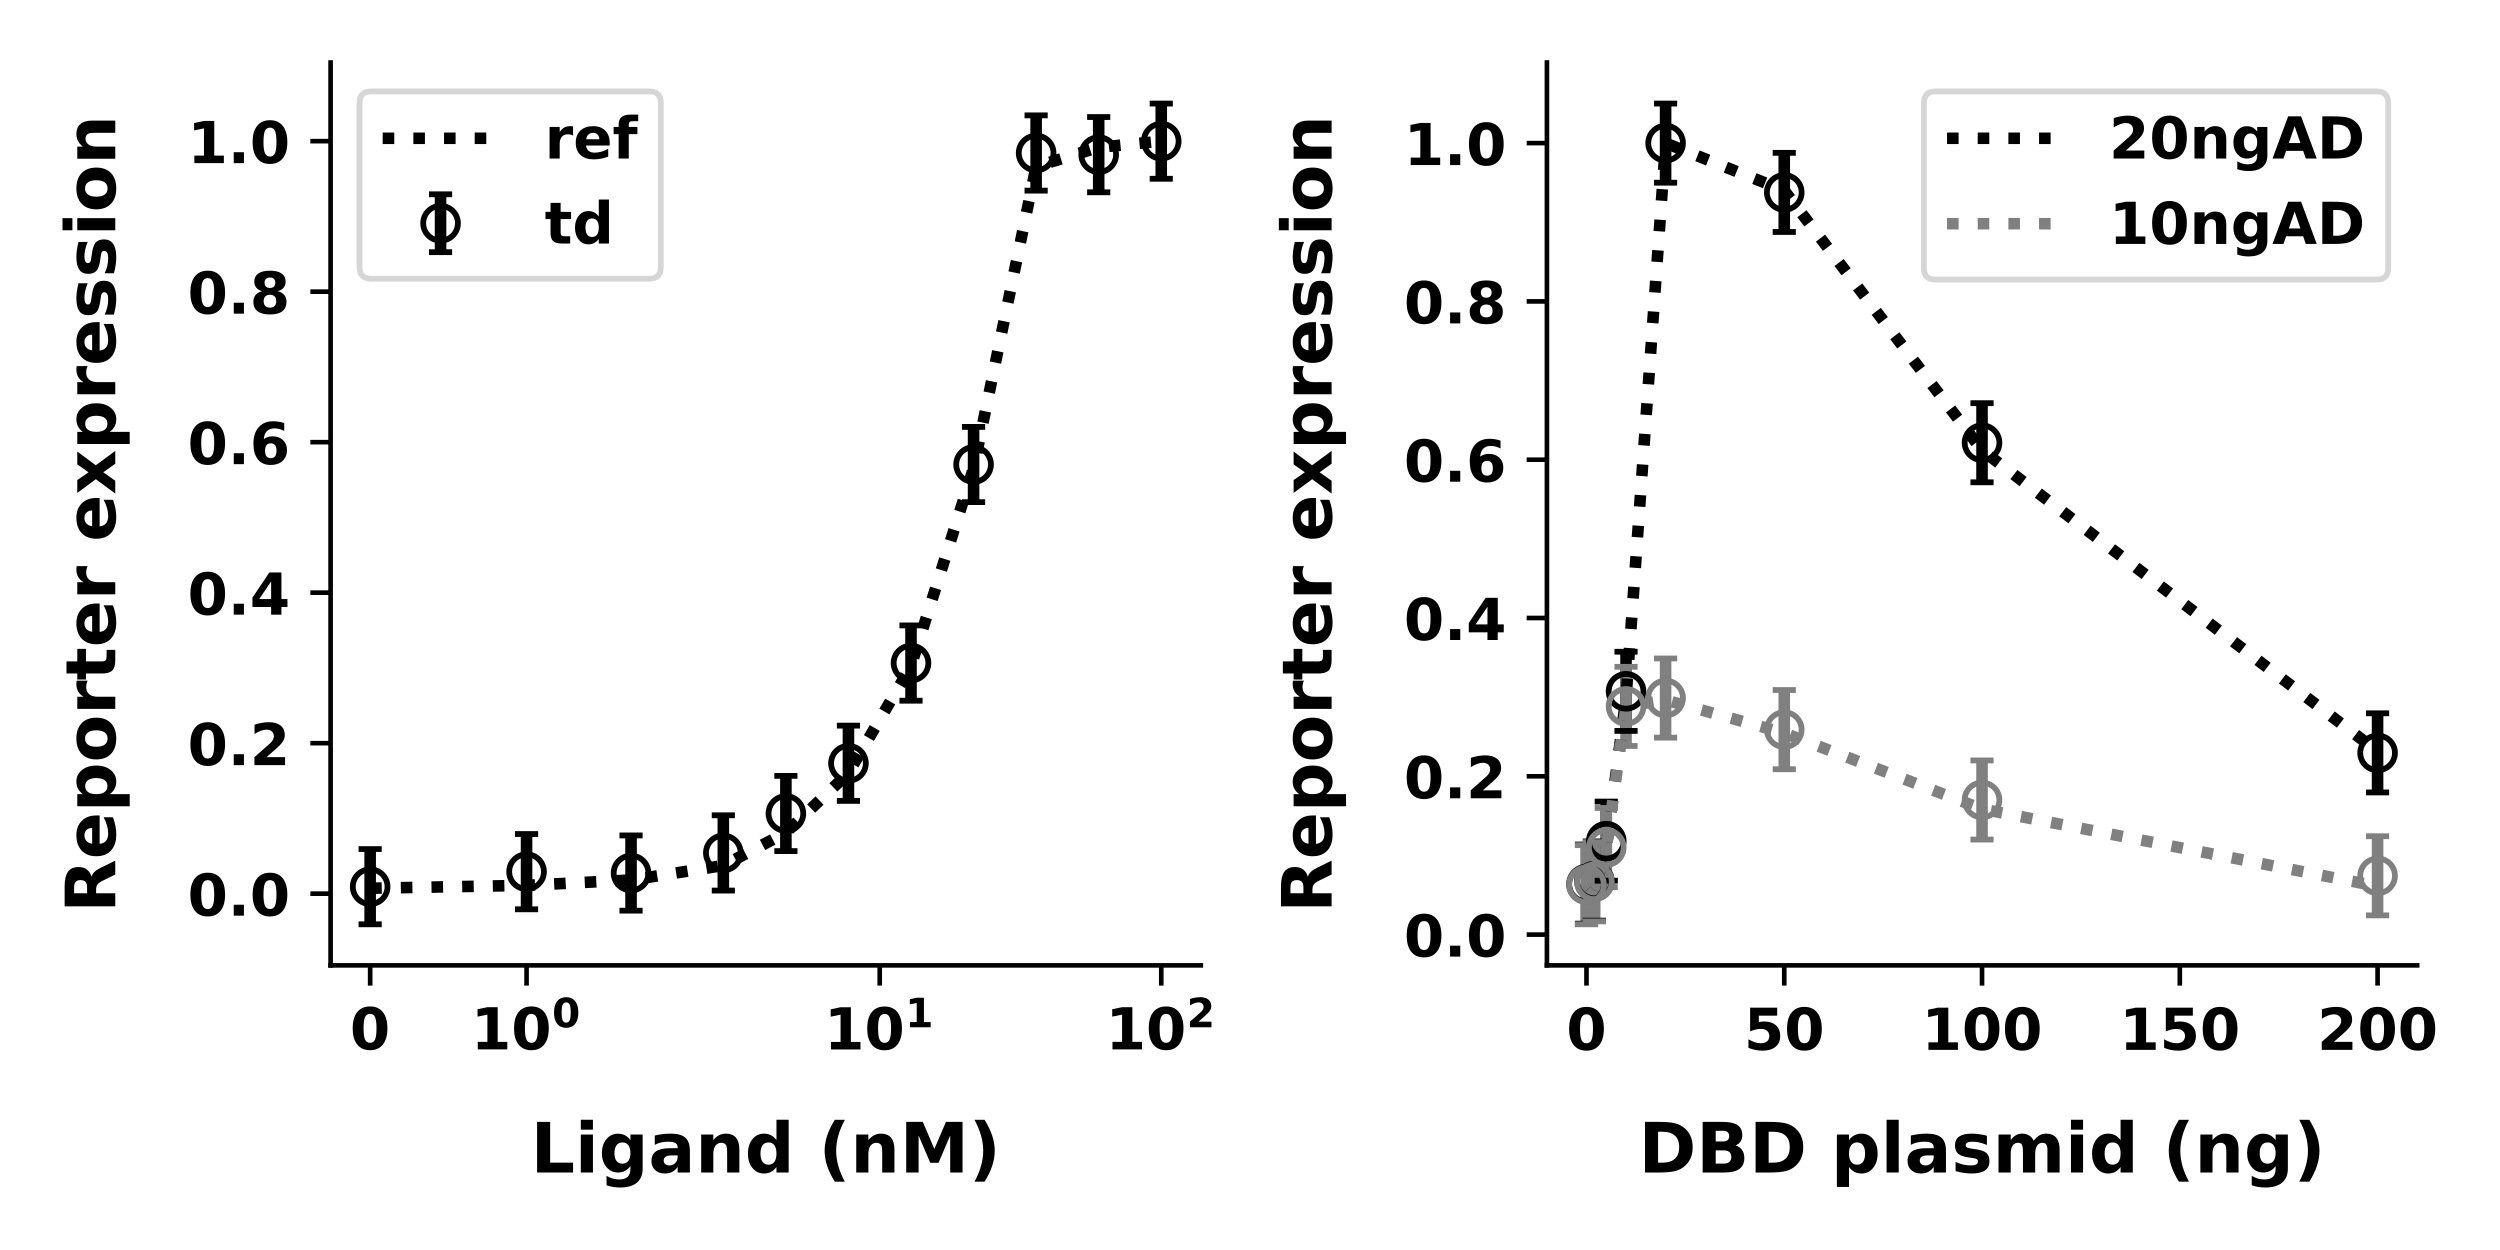 <?xml version="1.0" encoding="utf-8" standalone="no"?>
<!DOCTYPE svg PUBLIC "-//W3C//DTD SVG 1.1//EN"
  "http://www.w3.org/Graphics/SVG/1.1/DTD/svg11.dtd">
<!-- Created with matplotlib (https://matplotlib.org/) -->
<svg height="216pt" version="1.1" viewBox="0 0 432 216" width="432pt" xmlns="http://www.w3.org/2000/svg" xmlns:xlink="http://www.w3.org/1999/xlink">
 <defs>
  <style type="text/css">
*{stroke-linecap:butt;stroke-linejoin:round;}
  </style>
 </defs>
 <g id="figure_1">
  <g id="patch_1">
   <path d="M 0 216 
L 432 216 
L 432 0 
L 0 0 
z
" style="fill:#ffffff;"/>
  </g>
  <g id="axes_1">
   <g id="patch_2">
    <path d="M 57.128 166.814 
L 207.499 166.814 
L 207.499 10.8 
L 57.128 10.8 
z
" style="fill:#ffffff;"/>
   </g>
   <g id="matplotlib.axis_1">
    <g id="xtick_1">
     <g id="line2d_1">
      <defs>
       <path d="M 0 0 
L 0 3.5 
" id="mf7953f7d28" style="stroke:#000000;stroke-width:0.8;"/>
      </defs>
      <g>
       <use style="stroke:#000000;stroke-width:0.8;" x="63.963" xlink:href="#mf7953f7d28" y="166.814"/>
      </g>
     </g>
     <g id="text_1">
      <!-- $\mathdefault{0}$ -->
      <defs>
       <path d="M 46 36.531 
Q 46 50.203 43.438 55.781 
Q 40.875 61.375 34.812 61.375 
Q 28.766 61.375 26.172 55.781 
Q 23.578 50.203 23.578 36.531 
Q 23.578 22.703 26.172 17.031 
Q 28.766 11.375 34.812 11.375 
Q 40.828 11.375 43.406 17.031 
Q 46 22.703 46 36.531 
z
M 64.797 36.375 
Q 64.797 18.266 56.984 8.422 
Q 49.172 -1.422 34.812 -1.422 
Q 20.406 -1.422 12.594 8.422 
Q 4.781 18.266 4.781 36.375 
Q 4.781 54.547 12.594 64.375 
Q 20.406 74.219 34.812 74.219 
Q 49.172 74.219 56.984 64.375 
Q 64.797 54.547 64.797 36.375 
z
" id="DejaVuSans-Bold-48"/>
      </defs>
      <g transform="translate(60.463 181.413)scale(0.1 -0.1)">
       <use transform="translate(0 0.781)" xlink:href="#DejaVuSans-Bold-48"/>
      </g>
     </g>
    </g>
    <g id="xtick_2">
     <g id="line2d_2">
      <g>
       <use style="stroke:#000000;stroke-width:0.8;" x="90.989" xlink:href="#mf7953f7d28" y="166.814"/>
      </g>
     </g>
     <g id="text_2">
      <!-- $\mathdefault{10^{0}}$ -->
      <defs>
       <path d="M 11.719 12.984 
L 28.328 12.984 
L 28.328 60.109 
L 11.281 56.594 
L 11.281 69.391 
L 28.219 72.906 
L 46.094 72.906 
L 46.094 12.984 
L 62.703 12.984 
L 62.703 0 
L 11.719 0 
z
" id="DejaVuSans-Bold-49"/>
      </defs>
      <g transform="translate(81.389 181.413)scale(0.1 -0.1)">
       <use transform="translate(0 0.766)" xlink:href="#DejaVuSans-Bold-49"/>
       <use transform="translate(69.58 0.766)" xlink:href="#DejaVuSans-Bold-48"/>
       <use transform="translate(140.117 39.047)scale(0.7)" xlink:href="#DejaVuSans-Bold-48"/>
      </g>
     </g>
    </g>
    <g id="xtick_3">
     <g id="line2d_3">
      <g>
       <use style="stroke:#000000;stroke-width:0.8;" x="152.017" xlink:href="#mf7953f7d28" y="166.814"/>
      </g>
     </g>
     <g id="text_3">
      <!-- $\mathdefault{10^{1}}$ -->
      <g transform="translate(142.417 181.413)scale(0.1 -0.1)">
       <use transform="translate(0 0.684)" xlink:href="#DejaVuSans-Bold-49"/>
       <use transform="translate(69.58 0.684)" xlink:href="#DejaVuSans-Bold-48"/>
       <use transform="translate(140.117 38.966)scale(0.7)" xlink:href="#DejaVuSans-Bold-49"/>
      </g>
     </g>
    </g>
    <g id="xtick_4">
     <g id="line2d_4">
      <g>
       <use style="stroke:#000000;stroke-width:0.8;" x="200.664" xlink:href="#mf7953f7d28" y="166.814"/>
      </g>
     </g>
     <g id="text_4">
      <!-- $\mathdefault{10^{2}}$ -->
      <defs>
       <path d="M 28.812 13.812 
L 60.891 13.812 
L 60.891 0 
L 7.906 0 
L 7.906 13.812 
L 34.516 37.312 
Q 38.094 40.531 39.797 43.609 
Q 41.5 46.688 41.5 50 
Q 41.5 55.125 38.062 58.25 
Q 34.625 61.375 28.906 61.375 
Q 24.516 61.375 19.281 59.5 
Q 14.062 57.625 8.109 53.906 
L 8.109 69.922 
Q 14.453 72.016 20.656 73.109 
Q 26.859 74.219 32.812 74.219 
Q 45.906 74.219 53.156 68.453 
Q 60.406 62.703 60.406 52.391 
Q 60.406 46.438 57.328 41.281 
Q 54.25 36.141 44.391 27.484 
z
" id="DejaVuSans-Bold-50"/>
      </defs>
      <g transform="translate(191.064 181.413)scale(0.1 -0.1)">
       <use transform="translate(0 0.766)" xlink:href="#DejaVuSans-Bold-49"/>
       <use transform="translate(69.58 0.766)" xlink:href="#DejaVuSans-Bold-48"/>
       <use transform="translate(140.117 39.047)scale(0.7)" xlink:href="#DejaVuSans-Bold-50"/>
      </g>
     </g>
    </g>
    <g id="text_5">
     <!-- Ligand (nM) -->
     <defs>
      <path d="M 9.188 72.906 
L 27.984 72.906 
L 27.984 14.203 
L 60.984 14.203 
L 60.984 0 
L 9.188 0 
z
" id="DejaVuSans-Bold-76"/>
      <path d="M 8.406 54.688 
L 25.875 54.688 
L 25.875 0 
L 8.406 0 
z
M 8.406 75.984 
L 25.875 75.984 
L 25.875 61.719 
L 8.406 61.719 
z
" id="DejaVuSans-Bold-105"/>
      <path d="M 45.609 9.281 
Q 42 4.5 37.641 2.25 
Q 33.297 0 27.594 0 
Q 17.578 0 11.031 7.875 
Q 4.5 15.766 4.5 27.984 
Q 4.5 40.234 11.031 48.062 
Q 17.578 55.906 27.594 55.906 
Q 33.297 55.906 37.641 53.656 
Q 42 51.422 45.609 46.578 
L 45.609 54.688 
L 63.188 54.688 
L 63.188 5.516 
Q 63.188 -7.672 54.859 -14.625 
Q 46.531 -21.578 30.719 -21.578 
Q 25.594 -21.578 20.797 -20.797 
Q 16.016 -20.016 11.188 -18.406 
L 11.188 -4.781 
Q 15.766 -7.422 20.156 -8.719 
Q 24.562 -10.016 29 -10.016 
Q 37.594 -10.016 41.594 -6.25 
Q 45.609 -2.484 45.609 5.516 
z
M 34.078 43.312 
Q 28.656 43.312 25.625 39.297 
Q 22.609 35.297 22.609 27.984 
Q 22.609 20.453 25.531 16.578 
Q 28.469 12.703 34.078 12.703 
Q 39.547 12.703 42.578 16.703 
Q 45.609 20.703 45.609 27.984 
Q 45.609 35.297 42.578 39.297 
Q 39.547 43.312 34.078 43.312 
z
" id="DejaVuSans-Bold-103"/>
      <path d="M 32.906 24.609 
Q 27.438 24.609 24.672 22.75 
Q 21.922 20.906 21.922 17.281 
Q 21.922 13.969 24.141 12.078 
Q 26.375 10.203 30.328 10.203 
Q 35.25 10.203 38.625 13.734 
Q 42 17.281 42 22.609 
L 42 24.609 
z
M 59.625 31.203 
L 59.625 0 
L 42 0 
L 42 8.109 
Q 38.484 3.125 34.078 0.844 
Q 29.688 -1.422 23.391 -1.422 
Q 14.891 -1.422 9.594 3.531 
Q 4.297 8.5 4.297 16.406 
Q 4.297 26.031 10.906 30.516 
Q 17.531 35.016 31.688 35.016 
L 42 35.016 
L 42 36.375 
Q 42 40.531 38.719 42.453 
Q 35.453 44.391 28.516 44.391 
Q 22.906 44.391 18.062 43.266 
Q 13.234 42.141 9.078 39.891 
L 9.078 53.219 
Q 14.703 54.594 20.359 55.297 
Q 26.031 56 31.688 56 
Q 46.484 56 53.047 50.172 
Q 59.625 44.344 59.625 31.203 
z
" id="DejaVuSans-Bold-97"/>
      <path d="M 63.375 33.297 
L 63.375 0 
L 45.797 0 
L 45.797 5.422 
L 45.797 25.484 
Q 45.797 32.562 45.484 35.25 
Q 45.172 37.938 44.391 39.203 
Q 43.359 40.922 41.594 41.875 
Q 39.844 42.828 37.594 42.828 
Q 32.125 42.828 29 38.594 
Q 25.875 34.375 25.875 26.906 
L 25.875 0 
L 8.406 0 
L 8.406 54.688 
L 25.875 54.688 
L 25.875 46.688 
Q 29.828 51.469 34.266 53.734 
Q 38.719 56 44.094 56 
Q 53.562 56 58.469 50.188 
Q 63.375 44.391 63.375 33.297 
z
" id="DejaVuSans-Bold-110"/>
      <path d="M 45.609 46.688 
L 45.609 75.984 
L 63.188 75.984 
L 63.188 0 
L 45.609 0 
L 45.609 7.906 
Q 42 3.078 37.641 0.828 
Q 33.297 -1.422 27.594 -1.422 
Q 17.484 -1.422 10.984 6.609 
Q 4.5 14.656 4.5 27.297 
Q 4.5 39.938 10.984 47.969 
Q 17.484 56 27.594 56 
Q 33.25 56 37.625 53.734 
Q 42 51.469 45.609 46.688 
z
M 34.078 11.281 
Q 39.703 11.281 42.656 15.375 
Q 45.609 19.484 45.609 27.297 
Q 45.609 35.109 42.656 39.203 
Q 39.703 43.312 34.078 43.312 
Q 28.516 43.312 25.562 39.203 
Q 22.609 35.109 22.609 27.297 
Q 22.609 19.484 25.562 15.375 
Q 28.516 11.281 34.078 11.281 
z
" id="DejaVuSans-Bold-100"/>
      <path id="DejaVuSans-Bold-32"/>
      <path d="M 37.703 -13.188 
L 23.188 -13.188 
Q 15.719 -1.125 12.156 9.734 
Q 8.594 20.609 8.594 31.297 
Q 8.594 42 12.172 52.953 
Q 15.766 63.922 23.188 75.875 
L 37.703 75.875 
Q 31.453 64.312 28.328 53.25 
Q 25.203 42.188 25.203 31.391 
Q 25.203 20.609 28.297 9.516 
Q 31.391 -1.562 37.703 -13.188 
z
" id="DejaVuSans-Bold-40"/>
      <path d="M 9.188 72.906 
L 33.109 72.906 
L 49.703 33.891 
L 66.406 72.906 
L 90.281 72.906 
L 90.281 0 
L 72.516 0 
L 72.516 53.328 
L 55.719 14.016 
L 43.797 14.016 
L 27 53.328 
L 27 0 
L 9.188 0 
z
" id="DejaVuSans-Bold-77"/>
      <path d="M 8.016 -13.188 
Q 14.266 -1.562 17.391 9.516 
Q 20.516 20.609 20.516 31.391 
Q 20.516 42.188 17.391 53.25 
Q 14.266 64.312 8.016 75.875 
L 22.516 75.875 
Q 29.938 63.922 33.516 52.953 
Q 37.109 42 37.109 31.297 
Q 37.109 20.609 33.547 9.734 
Q 29.984 -1.125 22.516 -13.188 
z
" id="DejaVuSans-Bold-41"/>
     </defs>
     <g transform="translate(91.708 202.611)scale(0.12 -0.12)">
      <use xlink:href="#DejaVuSans-Bold-76"/>
      <use x="63.721" xlink:href="#DejaVuSans-Bold-105"/>
      <use x="97.998" xlink:href="#DejaVuSans-Bold-103"/>
      <use x="169.58" xlink:href="#DejaVuSans-Bold-97"/>
      <use x="237.061" xlink:href="#DejaVuSans-Bold-110"/>
      <use x="308.252" xlink:href="#DejaVuSans-Bold-100"/>
      <use x="379.834" xlink:href="#DejaVuSans-Bold-32"/>
      <use x="414.648" xlink:href="#DejaVuSans-Bold-40"/>
      <use x="460.352" xlink:href="#DejaVuSans-Bold-110"/>
      <use x="531.543" xlink:href="#DejaVuSans-Bold-77"/>
      <use x="631.055" xlink:href="#DejaVuSans-Bold-41"/>
     </g>
    </g>
   </g>
   <g id="matplotlib.axis_2">
    <g id="ytick_1">
     <g id="line2d_5">
      <defs>
       <path d="M 0 0 
L -3.5 0 
" id="mc1c48dde61" style="stroke:#000000;stroke-width:0.8;"/>
      </defs>
      <g>
       <use style="stroke:#000000;stroke-width:0.8;" x="57.128" xlink:href="#mc1c48dde61" y="154.427"/>
      </g>
     </g>
     <g id="text_6">
      <!-- 0.0 -->
      <defs>
       <path d="M 10.203 18.891 
L 27.781 18.891 
L 27.781 0 
L 10.203 0 
z
" id="DejaVuSans-Bold-46"/>
      </defs>
      <g transform="translate(32.414 158.226)scale(0.1 -0.1)">
       <use xlink:href="#DejaVuSans-Bold-48"/>
       <use x="69.58" xlink:href="#DejaVuSans-Bold-46"/>
       <use x="107.568" xlink:href="#DejaVuSans-Bold-48"/>
      </g>
     </g>
    </g>
    <g id="ytick_2">
     <g id="line2d_6">
      <g>
       <use style="stroke:#000000;stroke-width:0.8;" x="57.128" xlink:href="#mc1c48dde61" y="128.42"/>
      </g>
     </g>
     <g id="text_7">
      <!-- 0.2 -->
      <g transform="translate(32.414 132.219)scale(0.1 -0.1)">
       <use xlink:href="#DejaVuSans-Bold-48"/>
       <use x="69.58" xlink:href="#DejaVuSans-Bold-46"/>
       <use x="107.568" xlink:href="#DejaVuSans-Bold-50"/>
      </g>
     </g>
    </g>
    <g id="ytick_3">
     <g id="line2d_7">
      <g>
       <use style="stroke:#000000;stroke-width:0.8;" x="57.128" xlink:href="#mc1c48dde61" y="102.413"/>
      </g>
     </g>
     <g id="text_8">
      <!-- 0.4 -->
      <defs>
       <path d="M 36.812 57.422 
L 16.219 26.906 
L 36.812 26.906 
z
M 33.688 72.906 
L 54.594 72.906 
L 54.594 26.906 
L 64.984 26.906 
L 64.984 13.281 
L 54.594 13.281 
L 54.594 0 
L 36.812 0 
L 36.812 13.281 
L 4.5 13.281 
L 4.5 29.391 
z
" id="DejaVuSans-Bold-52"/>
      </defs>
      <g transform="translate(32.414 106.212)scale(0.1 -0.1)">
       <use xlink:href="#DejaVuSans-Bold-48"/>
       <use x="69.58" xlink:href="#DejaVuSans-Bold-46"/>
       <use x="107.568" xlink:href="#DejaVuSans-Bold-52"/>
      </g>
     </g>
    </g>
    <g id="ytick_4">
     <g id="line2d_8">
      <g>
       <use style="stroke:#000000;stroke-width:0.8;" x="57.128" xlink:href="#mc1c48dde61" y="76.407"/>
      </g>
     </g>
     <g id="text_9">
      <!-- 0.6 -->
      <defs>
       <path d="M 36.188 35.984 
Q 31.25 35.984 28.781 32.781 
Q 26.312 29.594 26.312 23.188 
Q 26.312 16.797 28.781 13.594 
Q 31.25 10.406 36.188 10.406 
Q 41.156 10.406 43.625 13.594 
Q 46.094 16.797 46.094 23.188 
Q 46.094 29.594 43.625 32.781 
Q 41.156 35.984 36.188 35.984 
z
M 59.422 71 
L 59.422 57.516 
Q 54.781 59.719 50.672 60.766 
Q 46.578 61.812 42.672 61.812 
Q 34.281 61.812 29.594 57.141 
Q 24.906 52.484 24.125 43.312 
Q 27.344 45.703 31.094 46.891 
Q 34.859 48.094 39.312 48.094 
Q 50.484 48.094 57.344 41.547 
Q 64.203 35.016 64.203 24.422 
Q 64.203 12.703 56.531 5.641 
Q 48.875 -1.422 35.984 -1.422 
Q 21.781 -1.422 13.984 8.172 
Q 6.203 17.781 6.203 35.406 
Q 6.203 53.469 15.312 63.797 
Q 24.422 74.125 40.281 74.125 
Q 45.312 74.125 50.047 73.344 
Q 54.781 72.562 59.422 71 
z
" id="DejaVuSans-Bold-54"/>
      </defs>
      <g transform="translate(32.414 80.206)scale(0.1 -0.1)">
       <use xlink:href="#DejaVuSans-Bold-48"/>
       <use x="69.58" xlink:href="#DejaVuSans-Bold-46"/>
       <use x="107.568" xlink:href="#DejaVuSans-Bold-54"/>
      </g>
     </g>
    </g>
    <g id="ytick_5">
     <g id="line2d_9">
      <g>
       <use style="stroke:#000000;stroke-width:0.8;" x="57.128" xlink:href="#mc1c48dde61" y="50.4"/>
      </g>
     </g>
     <g id="text_10">
      <!-- 0.8 -->
      <defs>
       <path d="M 34.812 32.625 
Q 29.547 32.625 26.703 29.734 
Q 23.875 26.859 23.875 21.484 
Q 23.875 16.109 26.703 13.25 
Q 29.547 10.406 34.812 10.406 
Q 40.047 10.406 42.828 13.25 
Q 45.609 16.109 45.609 21.484 
Q 45.609 26.906 42.828 29.766 
Q 40.047 32.625 34.812 32.625 
z
M 21.094 38.812 
Q 14.453 40.828 11.078 44.969 
Q 7.719 49.125 7.719 55.328 
Q 7.719 64.547 14.594 69.375 
Q 21.484 74.219 34.812 74.219 
Q 48.047 74.219 54.922 69.406 
Q 61.812 64.594 61.812 55.328 
Q 61.812 49.125 58.422 44.969 
Q 55.031 40.828 48.391 38.812 
Q 55.812 36.766 59.594 32.156 
Q 63.375 27.547 63.375 20.516 
Q 63.375 9.672 56.172 4.125 
Q 48.969 -1.422 34.812 -1.422 
Q 20.609 -1.422 13.359 4.125 
Q 6.109 9.672 6.109 20.516 
Q 6.109 27.547 9.891 32.156 
Q 13.672 36.766 21.094 38.812 
z
M 25.484 53.422 
Q 25.484 49.078 27.906 46.734 
Q 30.328 44.391 34.812 44.391 
Q 39.203 44.391 41.594 46.734 
Q 44 49.078 44 53.422 
Q 44 57.766 41.594 60.078 
Q 39.203 62.406 34.812 62.406 
Q 30.328 62.406 27.906 60.062 
Q 25.484 57.719 25.484 53.422 
z
" id="DejaVuSans-Bold-56"/>
      </defs>
      <g transform="translate(32.414 54.199)scale(0.1 -0.1)">
       <use xlink:href="#DejaVuSans-Bold-48"/>
       <use x="69.58" xlink:href="#DejaVuSans-Bold-46"/>
       <use x="107.568" xlink:href="#DejaVuSans-Bold-56"/>
      </g>
     </g>
    </g>
    <g id="ytick_6">
     <g id="line2d_10">
      <g>
       <use style="stroke:#000000;stroke-width:0.8;" x="57.128" xlink:href="#mc1c48dde61" y="24.393"/>
      </g>
     </g>
     <g id="text_11">
      <!-- 1.0 -->
      <g transform="translate(32.414 28.192)scale(0.1 -0.1)">
       <use xlink:href="#DejaVuSans-Bold-49"/>
       <use x="69.58" xlink:href="#DejaVuSans-Bold-46"/>
       <use x="107.568" xlink:href="#DejaVuSans-Bold-48"/>
      </g>
     </g>
    </g>
    <g id="text_12">
     <!-- Reporter expression -->
     <defs>
      <path d="M 35.891 40.578 
Q 41.797 40.578 44.359 42.766 
Q 46.922 44.969 46.922 50 
Q 46.922 54.984 44.359 57.125 
Q 41.797 59.281 35.891 59.281 
L 27.984 59.281 
L 27.984 40.578 
z
M 27.984 27.594 
L 27.984 0 
L 9.188 0 
L 9.188 72.906 
L 37.891 72.906 
Q 52.297 72.906 59 68.062 
Q 65.719 63.234 65.719 52.781 
Q 65.719 45.562 62.219 40.922 
Q 58.734 36.281 51.703 34.078 
Q 55.562 33.203 58.609 30.094 
Q 61.672 27 64.797 20.703 
L 75 0 
L 54.984 0 
L 46.094 18.109 
Q 43.406 23.578 40.641 25.578 
Q 37.891 27.594 33.297 27.594 
z
" id="DejaVuSans-Bold-82"/>
      <path d="M 62.984 27.484 
L 62.984 22.516 
L 22.125 22.516 
Q 22.75 16.359 26.562 13.281 
Q 30.375 10.203 37.203 10.203 
Q 42.719 10.203 48.5 11.844 
Q 54.297 13.484 60.406 16.797 
L 60.406 3.328 
Q 54.203 0.984 48 -0.219 
Q 41.797 -1.422 35.594 -1.422 
Q 20.75 -1.422 12.516 6.125 
Q 4.297 13.672 4.297 27.297 
Q 4.297 40.672 12.375 48.328 
Q 20.453 56 34.625 56 
Q 47.516 56 55.25 48.234 
Q 62.984 40.484 62.984 27.484 
z
M 45.016 33.297 
Q 45.016 38.281 42.109 41.328 
Q 39.203 44.391 34.516 44.391 
Q 29.438 44.391 26.266 41.531 
Q 23.094 38.672 22.312 33.297 
z
" id="DejaVuSans-Bold-101"/>
      <path d="M 25.875 7.906 
L 25.875 -20.797 
L 8.406 -20.797 
L 8.406 54.688 
L 25.875 54.688 
L 25.875 46.688 
Q 29.5 51.469 33.891 53.734 
Q 38.281 56 44 56 
Q 54.109 56 60.594 47.969 
Q 67.094 39.938 67.094 27.297 
Q 67.094 14.656 60.594 6.609 
Q 54.109 -1.422 44 -1.422 
Q 38.281 -1.422 33.891 0.844 
Q 29.5 3.125 25.875 7.906 
z
M 37.5 43.312 
Q 31.891 43.312 28.875 39.188 
Q 25.875 35.062 25.875 27.297 
Q 25.875 19.531 28.875 15.406 
Q 31.891 11.281 37.5 11.281 
Q 43.109 11.281 46.062 15.375 
Q 49.031 19.484 49.031 27.297 
Q 49.031 35.109 46.062 39.203 
Q 43.109 43.312 37.5 43.312 
z
" id="DejaVuSans-Bold-112"/>
      <path d="M 34.422 43.5 
Q 28.609 43.5 25.562 39.328 
Q 22.516 35.156 22.516 27.297 
Q 22.516 19.438 25.562 15.25 
Q 28.609 11.078 34.422 11.078 
Q 40.141 11.078 43.156 15.25 
Q 46.188 19.438 46.188 27.297 
Q 46.188 35.156 43.156 39.328 
Q 40.141 43.5 34.422 43.5 
z
M 34.422 56 
Q 48.531 56 56.469 48.375 
Q 64.406 40.766 64.406 27.297 
Q 64.406 13.812 56.469 6.188 
Q 48.531 -1.422 34.422 -1.422 
Q 20.266 -1.422 12.281 6.188 
Q 4.297 13.812 4.297 27.297 
Q 4.297 40.766 12.281 48.375 
Q 20.266 56 34.422 56 
z
" id="DejaVuSans-Bold-111"/>
      <path d="M 49.031 39.797 
Q 46.734 40.875 44.453 41.375 
Q 42.188 41.891 39.891 41.891 
Q 33.156 41.891 29.516 37.562 
Q 25.875 33.25 25.875 25.203 
L 25.875 0 
L 8.406 0 
L 8.406 54.688 
L 25.875 54.688 
L 25.875 45.703 
Q 29.25 51.078 33.609 53.531 
Q 37.984 56 44.094 56 
Q 44.969 56 45.984 55.922 
Q 47.016 55.859 48.969 55.609 
z
" id="DejaVuSans-Bold-114"/>
      <path d="M 27.484 70.219 
L 27.484 54.688 
L 45.516 54.688 
L 45.516 42.188 
L 27.484 42.188 
L 27.484 19 
Q 27.484 15.188 29 13.844 
Q 30.516 12.5 35.016 12.5 
L 44 12.5 
L 44 0 
L 29 0 
Q 18.656 0 14.328 4.312 
Q 10.016 8.641 10.016 19 
L 10.016 42.188 
L 1.312 42.188 
L 1.312 54.688 
L 10.016 54.688 
L 10.016 70.219 
z
" id="DejaVuSans-Bold-116"/>
      <path d="M 22.219 27.984 
L 2.484 54.688 
L 21 54.688 
L 32.172 38.484 
L 43.5 54.688 
L 62.016 54.688 
L 42.281 28.078 
L 62.984 0 
L 44.484 0 
L 32.172 17.281 
L 20.016 0 
L 1.516 0 
z
" id="DejaVuSans-Bold-120"/>
      <path d="M 51.125 52.984 
L 51.125 39.703 
Q 45.516 42.047 40.281 43.219 
Q 35.062 44.391 30.422 44.391 
Q 25.438 44.391 23.016 43.141 
Q 20.609 41.891 20.609 39.312 
Q 20.609 37.203 22.438 36.078 
Q 24.266 34.969 29 34.422 
L 32.078 33.984 
Q 45.516 32.281 50.141 28.375 
Q 54.781 24.469 54.781 16.109 
Q 54.781 7.375 48.328 2.969 
Q 41.891 -1.422 29.109 -1.422 
Q 23.688 -1.422 17.891 -0.562 
Q 12.109 0.297 6 2 
L 6 15.281 
Q 11.234 12.75 16.719 11.469 
Q 22.219 10.203 27.875 10.203 
Q 33.016 10.203 35.594 11.609 
Q 38.188 13.031 38.188 15.828 
Q 38.188 18.172 36.406 19.312 
Q 34.625 20.453 29.297 21.094 
L 26.219 21.484 
Q 14.547 22.953 9.859 26.906 
Q 5.172 30.859 5.172 38.922 
Q 5.172 47.609 11.125 51.797 
Q 17.094 56 29.391 56 
Q 34.234 56 39.547 55.266 
Q 44.875 54.547 51.125 52.984 
z
" id="DejaVuSans-Bold-115"/>
     </defs>
     <g transform="translate(19.918 157.713)rotate(-90)scale(0.12 -0.12)">
      <use xlink:href="#DejaVuSans-Bold-82"/>
      <use x="77.002" xlink:href="#DejaVuSans-Bold-101"/>
      <use x="144.824" xlink:href="#DejaVuSans-Bold-112"/>
      <use x="216.406" xlink:href="#DejaVuSans-Bold-111"/>
      <use x="285.107" xlink:href="#DejaVuSans-Bold-114"/>
      <use x="334.424" xlink:href="#DejaVuSans-Bold-116"/>
      <use x="382.227" xlink:href="#DejaVuSans-Bold-101"/>
      <use x="450.049" xlink:href="#DejaVuSans-Bold-114"/>
      <use x="499.365" xlink:href="#DejaVuSans-Bold-32"/>
      <use x="534.18" xlink:href="#DejaVuSans-Bold-101"/>
      <use x="602.002" xlink:href="#DejaVuSans-Bold-120"/>
      <use x="666.504" xlink:href="#DejaVuSans-Bold-112"/>
      <use x="738.086" xlink:href="#DejaVuSans-Bold-114"/>
      <use x="787.402" xlink:href="#DejaVuSans-Bold-101"/>
      <use x="855.225" xlink:href="#DejaVuSans-Bold-115"/>
      <use x="914.746" xlink:href="#DejaVuSans-Bold-115"/>
      <use x="974.268" xlink:href="#DejaVuSans-Bold-105"/>
      <use x="1008.545" xlink:href="#DejaVuSans-Bold-111"/>
      <use x="1077.246" xlink:href="#DejaVuSans-Bold-110"/>
     </g>
    </g>
   </g>
   <g id="LineCollection_1">
    <path clip-path="url(#p6b7a13fe7a)" d="M 63.963 159.723 
L 63.963 146.719 
" style="fill:none;stroke:#000000;stroke-width:2;"/>
    <path clip-path="url(#p6b7a13fe7a)" d="M 90.989 157.126 
L 90.989 144.123 
" style="fill:none;stroke:#000000;stroke-width:2;"/>
    <path clip-path="url(#p6b7a13fe7a)" d="M 109.045 157.364 
L 109.045 144.361 
" style="fill:none;stroke:#000000;stroke-width:2;"/>
    <path clip-path="url(#p6b7a13fe7a)" d="M 124.991 153.886 
L 124.991 140.883 
" style="fill:none;stroke:#000000;stroke-width:2;"/>
    <path clip-path="url(#p6b7a13fe7a)" d="M 135.802 147.072 
L 135.802 134.069 
" style="fill:none;stroke:#000000;stroke-width:2;"/>
    <path clip-path="url(#p6b7a13fe7a)" d="M 146.612 138.396 
L 146.612 125.393 
" style="fill:none;stroke:#000000;stroke-width:2;"/>
    <path clip-path="url(#p6b7a13fe7a)" d="M 157.422 121.077 
L 157.422 108.074 
" style="fill:none;stroke:#000000;stroke-width:2;"/>
    <path clip-path="url(#p6b7a13fe7a)" d="M 168.233 86.768 
L 168.233 73.765 
" style="fill:none;stroke:#000000;stroke-width:2;"/>
    <path clip-path="url(#p6b7a13fe7a)" d="M 179.043 32.941 
L 179.043 19.937 
" style="fill:none;stroke:#000000;stroke-width:2;"/>
    <path clip-path="url(#p6b7a13fe7a)" d="M 189.854 33.228 
L 189.854 20.225 
" style="fill:none;stroke:#000000;stroke-width:2;"/>
    <path clip-path="url(#p6b7a13fe7a)" d="M 200.664 30.895 
L 200.664 17.892 
" style="fill:none;stroke:#000000;stroke-width:2;"/>
   </g>
   <g id="line2d_11">
    <path clip-path="url(#p6b7a13fe7a)" d="M 63.963 153.489 
L 90.989 152.988 
L 109.045 152.069 
L 124.991 149.558 
L 135.802 143.88 
L 146.612 133.574 
L 157.422 115.093 
L 168.233 80.891 
L 179.043 28.767 
L 189.854 25.462 
L 200.664 24.393 
" style="fill:none;stroke:#000000;stroke-dasharray:2,3.3;stroke-dashoffset:0;stroke-width:2;"/>
   </g>
   <g id="line2d_12">
    <defs>
     <path d="M 2 0 
L -2 -0 
" id="md1cd02b098" style="stroke:#000000;"/>
    </defs>
    <g clip-path="url(#p6b7a13fe7a)">
     <use style="stroke:#000000;" x="63.963" xlink:href="#md1cd02b098" y="159.723"/>
     <use style="stroke:#000000;" x="90.989" xlink:href="#md1cd02b098" y="157.126"/>
     <use style="stroke:#000000;" x="109.045" xlink:href="#md1cd02b098" y="157.364"/>
     <use style="stroke:#000000;" x="124.991" xlink:href="#md1cd02b098" y="153.886"/>
     <use style="stroke:#000000;" x="135.802" xlink:href="#md1cd02b098" y="147.072"/>
     <use style="stroke:#000000;" x="146.612" xlink:href="#md1cd02b098" y="138.396"/>
     <use style="stroke:#000000;" x="157.422" xlink:href="#md1cd02b098" y="121.077"/>
     <use style="stroke:#000000;" x="168.233" xlink:href="#md1cd02b098" y="86.768"/>
     <use style="stroke:#000000;" x="179.043" xlink:href="#md1cd02b098" y="32.941"/>
     <use style="stroke:#000000;" x="189.854" xlink:href="#md1cd02b098" y="33.228"/>
     <use style="stroke:#000000;" x="200.664" xlink:href="#md1cd02b098" y="30.895"/>
    </g>
   </g>
   <g id="line2d_13">
    <g clip-path="url(#p6b7a13fe7a)">
     <use style="stroke:#000000;" x="63.963" xlink:href="#md1cd02b098" y="146.719"/>
     <use style="stroke:#000000;" x="90.989" xlink:href="#md1cd02b098" y="144.123"/>
     <use style="stroke:#000000;" x="109.045" xlink:href="#md1cd02b098" y="144.361"/>
     <use style="stroke:#000000;" x="124.991" xlink:href="#md1cd02b098" y="140.883"/>
     <use style="stroke:#000000;" x="135.802" xlink:href="#md1cd02b098" y="134.069"/>
     <use style="stroke:#000000;" x="146.612" xlink:href="#md1cd02b098" y="125.393"/>
     <use style="stroke:#000000;" x="157.422" xlink:href="#md1cd02b098" y="108.074"/>
     <use style="stroke:#000000;" x="168.233" xlink:href="#md1cd02b098" y="73.765"/>
     <use style="stroke:#000000;" x="179.043" xlink:href="#md1cd02b098" y="19.937"/>
     <use style="stroke:#000000;" x="189.854" xlink:href="#md1cd02b098" y="20.225"/>
     <use style="stroke:#000000;" x="200.664" xlink:href="#md1cd02b098" y="17.892"/>
    </g>
   </g>
   <g id="line2d_14">
    <defs>
     <path d="M 0 3 
C 0.796 3 1.559 2.684 2.121 2.121 
C 2.684 1.559 3 0.796 3 0 
C 3 -0.796 2.684 -1.559 2.121 -2.121 
C 1.559 -2.684 0.796 -3 0 -3 
C -0.796 -3 -1.559 -2.684 -2.121 -2.121 
C -2.684 -1.559 -3 -0.796 -3 0 
C -3 0.796 -2.684 1.559 -2.121 2.121 
C -1.559 2.684 -0.796 3 0 3 
z
" id="me92ad5e535" style="stroke:#000000;"/>
    </defs>
    <g clip-path="url(#p6b7a13fe7a)">
     <use style="fill-opacity:0;stroke:#000000;" x="63.963" xlink:href="#me92ad5e535" y="153.221"/>
     <use style="fill-opacity:0;stroke:#000000;" x="90.989" xlink:href="#me92ad5e535" y="150.625"/>
     <use style="fill-opacity:0;stroke:#000000;" x="109.045" xlink:href="#me92ad5e535" y="150.862"/>
     <use style="fill-opacity:0;stroke:#000000;" x="124.991" xlink:href="#me92ad5e535" y="147.385"/>
     <use style="fill-opacity:0;stroke:#000000;" x="135.802" xlink:href="#me92ad5e535" y="140.571"/>
     <use style="fill-opacity:0;stroke:#000000;" x="146.612" xlink:href="#me92ad5e535" y="131.895"/>
     <use style="fill-opacity:0;stroke:#000000;" x="157.422" xlink:href="#me92ad5e535" y="114.575"/>
     <use style="fill-opacity:0;stroke:#000000;" x="168.233" xlink:href="#me92ad5e535" y="80.267"/>
     <use style="fill-opacity:0;stroke:#000000;" x="179.043" xlink:href="#me92ad5e535" y="26.439"/>
     <use style="fill-opacity:0;stroke:#000000;" x="189.854" xlink:href="#me92ad5e535" y="26.727"/>
     <use style="fill-opacity:0;stroke:#000000;" x="200.664" xlink:href="#me92ad5e535" y="24.393"/>
    </g>
   </g>
   <g id="patch_3">
    <path d="M 57.128 166.814 
L 57.128 10.8 
" style="fill:none;stroke:#000000;stroke-linecap:square;stroke-linejoin:miter;stroke-width:0.8;"/>
   </g>
   <g id="patch_4">
    <path d="M 57.128 166.814 
L 207.499 166.814 
" style="fill:none;stroke:#000000;stroke-linecap:square;stroke-linejoin:miter;stroke-width:0.8;"/>
   </g>
   <g id="legend_1">
    <g id="patch_5">
     <path d="M 64.128 48.156 
L 112.192 48.156 
Q 114.192 48.156 114.192 46.156 
L 114.192 17.8 
Q 114.192 15.8 112.192 15.8 
L 64.128 15.8 
Q 62.128 15.8 62.128 17.8 
L 62.128 46.156 
Q 62.128 48.156 64.128 48.156 
z
" style="fill:#ffffff;opacity:0.8;stroke:#cccccc;stroke-linejoin:miter;"/>
    </g>
    <g id="line2d_15">
     <path d="M 66.128 23.898 
L 86.128 23.898 
" style="fill:none;stroke:#000000;stroke-dasharray:2,3.3;stroke-dashoffset:0;stroke-width:2;"/>
    </g>
    <g id="line2d_16"/>
    <g id="text_13">
     <!-- ref -->
     <defs>
      <path d="M 44.391 75.984 
L 44.391 64.5 
L 34.719 64.5 
Q 31 64.5 29.531 63.156 
Q 28.078 61.812 28.078 58.5 
L 28.078 54.688 
L 43.016 54.688 
L 43.016 42.188 
L 28.078 42.188 
L 28.078 0 
L 10.594 0 
L 10.594 42.188 
L 1.906 42.188 
L 1.906 54.688 
L 10.594 54.688 
L 10.594 58.5 
Q 10.594 67.438 15.578 71.703 
Q 20.562 75.984 31 75.984 
z
" id="DejaVuSans-Bold-102"/>
     </defs>
     <g transform="translate(94.128 27.398)scale(0.1 -0.1)">
      <use xlink:href="#DejaVuSans-Bold-114"/>
      <use x="49.316" xlink:href="#DejaVuSans-Bold-101"/>
      <use x="117.139" xlink:href="#DejaVuSans-Bold-102"/>
     </g>
    </g>
    <g id="LineCollection_2">
     <path d="M 76.128 43.577 
L 76.128 33.577 
" style="fill:none;stroke:#000000;stroke-width:2;"/>
    </g>
    <g id="line2d_17">
     <g>
      <use style="stroke:#000000;" x="76.128" xlink:href="#md1cd02b098" y="43.577"/>
     </g>
    </g>
    <g id="line2d_18">
     <g>
      <use style="stroke:#000000;" x="76.128" xlink:href="#md1cd02b098" y="33.577"/>
     </g>
    </g>
    <g id="line2d_19"/>
    <g id="line2d_20">
     <g>
      <use style="fill-opacity:0;stroke:#000000;" x="76.128" xlink:href="#me92ad5e535" y="38.577"/>
     </g>
    </g>
    <g id="text_14">
     <!-- td -->
     <g transform="translate(94.128 42.077)scale(0.1 -0.1)">
      <use xlink:href="#DejaVuSans-Bold-116"/>
      <use x="47.803" xlink:href="#DejaVuSans-Bold-100"/>
     </g>
    </g>
   </g>
  </g>
  <g id="axes_2">
   <g id="patch_6">
    <path d="M 267.309 166.814 
L 417.681 166.814 
L 417.681 10.8 
L 267.309 10.8 
z
" style="fill:#ffffff;"/>
   </g>
   <g id="matplotlib.axis_3">
    <g id="xtick_5">
     <g id="line2d_21">
      <g>
       <use style="stroke:#000000;stroke-width:0.8;" x="274.145" xlink:href="#mf7953f7d28" y="166.814"/>
      </g>
     </g>
     <g id="text_15">
      <!-- 0 -->
      <g transform="translate(270.666 181.413)scale(0.1 -0.1)">
       <use xlink:href="#DejaVuSans-Bold-48"/>
      </g>
     </g>
    </g>
    <g id="xtick_6">
     <g id="line2d_22">
      <g>
       <use style="stroke:#000000;stroke-width:0.8;" x="308.32" xlink:href="#mf7953f7d28" y="166.814"/>
      </g>
     </g>
     <g id="text_16">
      <!-- 50 -->
      <defs>
       <path d="M 10.594 72.906 
L 57.328 72.906 
L 57.328 59.078 
L 25.594 59.078 
L 25.594 47.797 
Q 27.734 48.391 29.906 48.703 
Q 32.078 49.031 34.422 49.031 
Q 47.75 49.031 55.172 42.359 
Q 62.594 35.688 62.594 23.781 
Q 62.594 11.969 54.516 5.266 
Q 46.438 -1.422 32.078 -1.422 
Q 25.875 -1.422 19.797 -0.219 
Q 13.719 0.984 7.719 3.422 
L 7.719 18.219 
Q 13.672 14.797 19.016 13.078 
Q 24.359 11.375 29.109 11.375 
Q 35.938 11.375 39.859 14.719 
Q 43.797 18.062 43.797 23.781 
Q 43.797 29.547 39.859 32.859 
Q 35.938 36.188 29.109 36.188 
Q 25.047 36.188 20.453 35.125 
Q 15.875 34.078 10.594 31.891 
z
" id="DejaVuSans-Bold-53"/>
      </defs>
      <g transform="translate(301.362 181.413)scale(0.1 -0.1)">
       <use xlink:href="#DejaVuSans-Bold-53"/>
       <use x="69.58" xlink:href="#DejaVuSans-Bold-48"/>
      </g>
     </g>
    </g>
    <g id="xtick_7">
     <g id="line2d_23">
      <g>
       <use style="stroke:#000000;stroke-width:0.8;" x="342.495" xlink:href="#mf7953f7d28" y="166.814"/>
      </g>
     </g>
     <g id="text_17">
      <!-- 100 -->
      <g transform="translate(332.058 181.413)scale(0.1 -0.1)">
       <use xlink:href="#DejaVuSans-Bold-49"/>
       <use x="69.58" xlink:href="#DejaVuSans-Bold-48"/>
       <use x="139.16" xlink:href="#DejaVuSans-Bold-48"/>
      </g>
     </g>
    </g>
    <g id="xtick_8">
     <g id="line2d_24">
      <g>
       <use style="stroke:#000000;stroke-width:0.8;" x="376.67" xlink:href="#mf7953f7d28" y="166.814"/>
      </g>
     </g>
     <g id="text_18">
      <!-- 150 -->
      <g transform="translate(366.234 181.413)scale(0.1 -0.1)">
       <use xlink:href="#DejaVuSans-Bold-49"/>
       <use x="69.58" xlink:href="#DejaVuSans-Bold-53"/>
       <use x="139.16" xlink:href="#DejaVuSans-Bold-48"/>
      </g>
     </g>
    </g>
    <g id="xtick_9">
     <g id="line2d_25">
      <g>
       <use style="stroke:#000000;stroke-width:0.8;" x="410.846" xlink:href="#mf7953f7d28" y="166.814"/>
      </g>
     </g>
     <g id="text_19">
      <!-- 200 -->
      <g transform="translate(400.409 181.413)scale(0.1 -0.1)">
       <use xlink:href="#DejaVuSans-Bold-50"/>
       <use x="69.58" xlink:href="#DejaVuSans-Bold-48"/>
       <use x="139.16" xlink:href="#DejaVuSans-Bold-48"/>
      </g>
     </g>
    </g>
    <g id="text_20">
     <!-- DBD plasmid (ng) -->
     <defs>
      <path d="M 27.984 58.688 
L 27.984 14.203 
L 34.719 14.203 
Q 46.234 14.203 52.312 19.922 
Q 58.406 25.641 58.406 36.531 
Q 58.406 47.359 52.344 53.016 
Q 46.297 58.688 34.719 58.688 
z
M 9.188 72.906 
L 29 72.906 
Q 45.609 72.906 53.734 70.531 
Q 61.859 68.172 67.672 62.5 
Q 72.797 57.562 75.281 51.109 
Q 77.781 44.672 77.781 36.531 
Q 77.781 28.266 75.281 21.797 
Q 72.797 15.328 67.672 10.406 
Q 61.812 4.734 53.609 2.359 
Q 45.406 0 29 0 
L 9.188 0 
z
" id="DejaVuSans-Bold-68"/>
      <path d="M 38.375 44.672 
Q 42.828 44.672 45.109 46.625 
Q 47.406 48.578 47.406 52.391 
Q 47.406 56.156 45.109 58.125 
Q 42.828 60.109 38.375 60.109 
L 27.984 60.109 
L 27.984 44.672 
z
M 39.016 12.797 
Q 44.672 12.797 47.531 15.188 
Q 50.391 17.578 50.391 22.406 
Q 50.391 27.156 47.562 29.516 
Q 44.734 31.891 39.016 31.891 
L 27.984 31.891 
L 27.984 12.797 
z
M 56.5 39.016 
Q 62.547 37.25 65.859 32.516 
Q 69.188 27.781 69.188 20.906 
Q 69.188 10.359 62.062 5.172 
Q 54.938 0 40.375 0 
L 9.188 0 
L 9.188 72.906 
L 37.406 72.906 
Q 52.594 72.906 59.406 68.312 
Q 66.219 63.719 66.219 53.609 
Q 66.219 48.297 63.719 44.562 
Q 61.234 40.828 56.5 39.016 
z
" id="DejaVuSans-Bold-66"/>
      <path d="M 8.406 75.984 
L 25.875 75.984 
L 25.875 0 
L 8.406 0 
z
" id="DejaVuSans-Bold-108"/>
      <path d="M 59.078 45.609 
Q 62.406 50.688 66.969 53.344 
Q 71.531 56 77 56 
Q 86.422 56 91.359 50.188 
Q 96.297 44.391 96.297 33.297 
L 96.297 0 
L 78.719 0 
L 78.719 28.516 
Q 78.766 29.156 78.781 29.828 
Q 78.812 30.516 78.812 31.781 
Q 78.812 37.594 77.094 40.203 
Q 75.391 42.828 71.578 42.828 
Q 66.609 42.828 63.891 38.719 
Q 61.188 34.625 61.078 26.859 
L 61.078 0 
L 43.5 0 
L 43.5 28.516 
Q 43.5 37.594 41.938 40.203 
Q 40.375 42.828 36.375 42.828 
Q 31.344 42.828 28.609 38.703 
Q 25.875 34.578 25.875 26.906 
L 25.875 0 
L 8.297 0 
L 8.297 54.688 
L 25.875 54.688 
L 25.875 46.688 
Q 29.109 51.312 33.281 53.656 
Q 37.453 56 42.484 56 
Q 48.141 56 52.484 53.266 
Q 56.844 50.531 59.078 45.609 
z
" id="DejaVuSans-Bold-109"/>
     </defs>
     <g transform="translate(283.157 202.611)scale(0.12 -0.12)">
      <use xlink:href="#DejaVuSans-Bold-68"/>
      <use x="83.008" xlink:href="#DejaVuSans-Bold-66"/>
      <use x="159.229" xlink:href="#DejaVuSans-Bold-68"/>
      <use x="242.236" xlink:href="#DejaVuSans-Bold-32"/>
      <use x="277.051" xlink:href="#DejaVuSans-Bold-112"/>
      <use x="348.633" xlink:href="#DejaVuSans-Bold-108"/>
      <use x="382.91" xlink:href="#DejaVuSans-Bold-97"/>
      <use x="450.391" xlink:href="#DejaVuSans-Bold-115"/>
      <use x="509.912" xlink:href="#DejaVuSans-Bold-109"/>
      <use x="614.111" xlink:href="#DejaVuSans-Bold-105"/>
      <use x="648.389" xlink:href="#DejaVuSans-Bold-100"/>
      <use x="719.971" xlink:href="#DejaVuSans-Bold-32"/>
      <use x="754.785" xlink:href="#DejaVuSans-Bold-40"/>
      <use x="800.488" xlink:href="#DejaVuSans-Bold-110"/>
      <use x="871.68" xlink:href="#DejaVuSans-Bold-103"/>
      <use x="943.262" xlink:href="#DejaVuSans-Bold-41"/>
     </g>
    </g>
   </g>
   <g id="matplotlib.axis_4">
    <g id="ytick_7">
     <g id="line2d_26">
      <g>
       <use style="stroke:#000000;stroke-width:0.8;" x="267.309" xlink:href="#mc1c48dde61" y="161.5"/>
      </g>
     </g>
     <g id="text_21">
      <!-- 0.0 -->
      <g transform="translate(242.595 165.3)scale(0.1 -0.1)">
       <use xlink:href="#DejaVuSans-Bold-48"/>
       <use x="69.58" xlink:href="#DejaVuSans-Bold-46"/>
       <use x="107.568" xlink:href="#DejaVuSans-Bold-48"/>
      </g>
     </g>
    </g>
    <g id="ytick_8">
     <g id="line2d_27">
      <g>
       <use style="stroke:#000000;stroke-width:0.8;" x="267.309" xlink:href="#mc1c48dde61" y="134.146"/>
      </g>
     </g>
     <g id="text_22">
      <!-- 0.2 -->
      <g transform="translate(242.595 137.946)scale(0.1 -0.1)">
       <use xlink:href="#DejaVuSans-Bold-48"/>
       <use x="69.58" xlink:href="#DejaVuSans-Bold-46"/>
       <use x="107.568" xlink:href="#DejaVuSans-Bold-50"/>
      </g>
     </g>
    </g>
    <g id="ytick_9">
     <g id="line2d_28">
      <g>
       <use style="stroke:#000000;stroke-width:0.8;" x="267.309" xlink:href="#mc1c48dde61" y="106.792"/>
      </g>
     </g>
     <g id="text_23">
      <!-- 0.4 -->
      <g transform="translate(242.595 110.591)scale(0.1 -0.1)">
       <use xlink:href="#DejaVuSans-Bold-48"/>
       <use x="69.58" xlink:href="#DejaVuSans-Bold-46"/>
       <use x="107.568" xlink:href="#DejaVuSans-Bold-52"/>
      </g>
     </g>
    </g>
    <g id="ytick_10">
     <g id="line2d_29">
      <g>
       <use style="stroke:#000000;stroke-width:0.8;" x="267.309" xlink:href="#mc1c48dde61" y="79.438"/>
      </g>
     </g>
     <g id="text_24">
      <!-- 0.6 -->
      <g transform="translate(242.595 83.237)scale(0.1 -0.1)">
       <use xlink:href="#DejaVuSans-Bold-48"/>
       <use x="69.58" xlink:href="#DejaVuSans-Bold-46"/>
       <use x="107.568" xlink:href="#DejaVuSans-Bold-54"/>
      </g>
     </g>
    </g>
    <g id="ytick_11">
     <g id="line2d_30">
      <g>
       <use style="stroke:#000000;stroke-width:0.8;" x="267.309" xlink:href="#mc1c48dde61" y="52.084"/>
      </g>
     </g>
     <g id="text_25">
      <!-- 0.8 -->
      <g transform="translate(242.595 55.883)scale(0.1 -0.1)">
       <use xlink:href="#DejaVuSans-Bold-48"/>
       <use x="69.58" xlink:href="#DejaVuSans-Bold-46"/>
       <use x="107.568" xlink:href="#DejaVuSans-Bold-56"/>
      </g>
     </g>
    </g>
    <g id="ytick_12">
     <g id="line2d_31">
      <g>
       <use style="stroke:#000000;stroke-width:0.8;" x="267.309" xlink:href="#mc1c48dde61" y="24.73"/>
      </g>
     </g>
     <g id="text_26">
      <!-- 1.0 -->
      <g transform="translate(242.595 28.529)scale(0.1 -0.1)">
       <use xlink:href="#DejaVuSans-Bold-49"/>
       <use x="69.58" xlink:href="#DejaVuSans-Bold-46"/>
       <use x="107.568" xlink:href="#DejaVuSans-Bold-48"/>
      </g>
     </g>
    </g>
    <g id="text_27">
     <!-- Reporter expression -->
     <g transform="translate(230.1 157.713)rotate(-90)scale(0.12 -0.12)">
      <use xlink:href="#DejaVuSans-Bold-82"/>
      <use x="77.002" xlink:href="#DejaVuSans-Bold-101"/>
      <use x="144.824" xlink:href="#DejaVuSans-Bold-112"/>
      <use x="216.406" xlink:href="#DejaVuSans-Bold-111"/>
      <use x="285.107" xlink:href="#DejaVuSans-Bold-114"/>
      <use x="334.424" xlink:href="#DejaVuSans-Bold-116"/>
      <use x="382.227" xlink:href="#DejaVuSans-Bold-101"/>
      <use x="450.049" xlink:href="#DejaVuSans-Bold-114"/>
      <use x="499.365" xlink:href="#DejaVuSans-Bold-32"/>
      <use x="534.18" xlink:href="#DejaVuSans-Bold-101"/>
      <use x="602.002" xlink:href="#DejaVuSans-Bold-120"/>
      <use x="666.504" xlink:href="#DejaVuSans-Bold-112"/>
      <use x="738.086" xlink:href="#DejaVuSans-Bold-114"/>
      <use x="787.402" xlink:href="#DejaVuSans-Bold-101"/>
      <use x="855.225" xlink:href="#DejaVuSans-Bold-115"/>
      <use x="914.746" xlink:href="#DejaVuSans-Bold-115"/>
      <use x="974.268" xlink:href="#DejaVuSans-Bold-105"/>
      <use x="1008.545" xlink:href="#DejaVuSans-Bold-111"/>
      <use x="1077.246" xlink:href="#DejaVuSans-Bold-110"/>
     </g>
    </g>
   </g>
   <g id="LineCollection_3">
    <path clip-path="url(#pf01bb38142)" d="M 274.145 159.605 
L 274.145 145.928 
" style="fill:none;stroke:#000000;stroke-width:2;"/>
    <path clip-path="url(#pf01bb38142)" d="M 275.512 159.08 
L 275.512 145.402 
" style="fill:none;stroke:#000000;stroke-width:2;"/>
    <path clip-path="url(#pf01bb38142)" d="M 277.562 152.189 
L 277.562 138.512 
" style="fill:none;stroke:#000000;stroke-width:2;"/>
    <path clip-path="url(#pf01bb38142)" d="M 280.98 126.297 
L 280.98 112.62 
" style="fill:none;stroke:#000000;stroke-width:2;"/>
    <path clip-path="url(#pf01bb38142)" d="M 287.815 31.569 
L 287.815 17.892 
" style="fill:none;stroke:#000000;stroke-width:2;"/>
    <path clip-path="url(#pf01bb38142)" d="M 308.32 40.087 
L 308.32 26.41 
" style="fill:none;stroke:#000000;stroke-width:2;"/>
    <path clip-path="url(#pf01bb38142)" d="M 342.495 83.341 
L 342.495 69.664 
" style="fill:none;stroke:#000000;stroke-width:2;"/>
    <path clip-path="url(#pf01bb38142)" d="M 410.846 136.936 
L 410.846 123.259 
" style="fill:none;stroke:#000000;stroke-width:2;"/>
   </g>
   <g id="LineCollection_4">
    <path clip-path="url(#pf01bb38142)" d="M 274.145 159.723 
L 274.145 146.046 
" style="fill:none;stroke:#808080;stroke-width:2;"/>
    <path clip-path="url(#pf01bb38142)" d="M 275.512 159.208 
L 275.512 145.531 
" style="fill:none;stroke:#808080;stroke-width:2;"/>
    <path clip-path="url(#pf01bb38142)" d="M 277.562 153.292 
L 277.562 139.615 
" style="fill:none;stroke:#808080;stroke-width:2;"/>
    <path clip-path="url(#pf01bb38142)" d="M 280.98 128.9 
L 280.98 115.223 
" style="fill:none;stroke:#808080;stroke-width:2;"/>
    <path clip-path="url(#pf01bb38142)" d="M 287.815 127.46 
L 287.815 113.783 
" style="fill:none;stroke:#808080;stroke-width:2;"/>
    <path clip-path="url(#pf01bb38142)" d="M 308.32 132.919 
L 308.32 119.242 
" style="fill:none;stroke:#808080;stroke-width:2;"/>
    <path clip-path="url(#pf01bb38142)" d="M 342.495 145.078 
L 342.495 131.401 
" style="fill:none;stroke:#808080;stroke-width:2;"/>
    <path clip-path="url(#pf01bb38142)" d="M 410.846 158.178 
L 410.846 144.501 
" style="fill:none;stroke:#808080;stroke-width:2;"/>
   </g>
   <g id="line2d_32">
    <path clip-path="url(#pf01bb38142)" d="M 274.145 155.308 
L 275.512 153.9 
L 277.562 146.527 
L 280.98 120.49 
L 287.815 24.73 
L 308.32 32.924 
L 342.495 77.812 
L 410.846 129.834 
" style="fill:none;stroke:#000000;stroke-dasharray:2,3.3;stroke-dashoffset:0;stroke-width:2;"/>
   </g>
   <g id="line2d_33">
    <g clip-path="url(#pf01bb38142)">
     <use style="stroke:#000000;" x="274.145" xlink:href="#md1cd02b098" y="159.605"/>
     <use style="stroke:#000000;" x="275.512" xlink:href="#md1cd02b098" y="159.08"/>
     <use style="stroke:#000000;" x="277.562" xlink:href="#md1cd02b098" y="152.189"/>
     <use style="stroke:#000000;" x="280.98" xlink:href="#md1cd02b098" y="126.297"/>
     <use style="stroke:#000000;" x="287.815" xlink:href="#md1cd02b098" y="31.569"/>
     <use style="stroke:#000000;" x="308.32" xlink:href="#md1cd02b098" y="40.087"/>
     <use style="stroke:#000000;" x="342.495" xlink:href="#md1cd02b098" y="83.341"/>
     <use style="stroke:#000000;" x="410.846" xlink:href="#md1cd02b098" y="136.936"/>
    </g>
   </g>
   <g id="line2d_34">
    <g clip-path="url(#pf01bb38142)">
     <use style="stroke:#000000;" x="274.145" xlink:href="#md1cd02b098" y="145.928"/>
     <use style="stroke:#000000;" x="275.512" xlink:href="#md1cd02b098" y="145.402"/>
     <use style="stroke:#000000;" x="277.562" xlink:href="#md1cd02b098" y="138.512"/>
     <use style="stroke:#000000;" x="280.98" xlink:href="#md1cd02b098" y="112.62"/>
     <use style="stroke:#000000;" x="287.815" xlink:href="#md1cd02b098" y="17.892"/>
     <use style="stroke:#000000;" x="308.32" xlink:href="#md1cd02b098" y="26.41"/>
     <use style="stroke:#000000;" x="342.495" xlink:href="#md1cd02b098" y="69.664"/>
     <use style="stroke:#000000;" x="410.846" xlink:href="#md1cd02b098" y="123.259"/>
    </g>
   </g>
   <g id="line2d_35">
    <path clip-path="url(#pf01bb38142)" d="M 274.145 155.308 
L 275.512 153.901 
L 277.562 146.541 
L 280.98 122.052 
L 287.815 120.965 
L 308.32 126.667 
L 342.495 139.796 
L 410.846 153.15 
" style="fill:none;stroke:#808080;stroke-dasharray:2,3.3;stroke-dashoffset:0;stroke-width:2;"/>
   </g>
   <g id="line2d_36">
    <defs>
     <path d="M 2 0 
L -2 -0 
" id="m65174171dc" style="stroke:#808080;"/>
    </defs>
    <g clip-path="url(#pf01bb38142)">
     <use style="fill:#808080;stroke:#808080;" x="274.145" xlink:href="#m65174171dc" y="159.723"/>
     <use style="fill:#808080;stroke:#808080;" x="275.512" xlink:href="#m65174171dc" y="159.208"/>
     <use style="fill:#808080;stroke:#808080;" x="277.562" xlink:href="#m65174171dc" y="153.292"/>
     <use style="fill:#808080;stroke:#808080;" x="280.98" xlink:href="#m65174171dc" y="128.9"/>
     <use style="fill:#808080;stroke:#808080;" x="287.815" xlink:href="#m65174171dc" y="127.46"/>
     <use style="fill:#808080;stroke:#808080;" x="308.32" xlink:href="#m65174171dc" y="132.919"/>
     <use style="fill:#808080;stroke:#808080;" x="342.495" xlink:href="#m65174171dc" y="145.078"/>
     <use style="fill:#808080;stroke:#808080;" x="410.846" xlink:href="#m65174171dc" y="158.178"/>
    </g>
   </g>
   <g id="line2d_37">
    <g clip-path="url(#pf01bb38142)">
     <use style="fill:#808080;stroke:#808080;" x="274.145" xlink:href="#m65174171dc" y="146.046"/>
     <use style="fill:#808080;stroke:#808080;" x="275.512" xlink:href="#m65174171dc" y="145.531"/>
     <use style="fill:#808080;stroke:#808080;" x="277.562" xlink:href="#m65174171dc" y="139.615"/>
     <use style="fill:#808080;stroke:#808080;" x="280.98" xlink:href="#m65174171dc" y="115.223"/>
     <use style="fill:#808080;stroke:#808080;" x="287.815" xlink:href="#m65174171dc" y="113.783"/>
     <use style="fill:#808080;stroke:#808080;" x="308.32" xlink:href="#m65174171dc" y="119.242"/>
     <use style="fill:#808080;stroke:#808080;" x="342.495" xlink:href="#m65174171dc" y="131.401"/>
     <use style="fill:#808080;stroke:#808080;" x="410.846" xlink:href="#m65174171dc" y="144.501"/>
    </g>
   </g>
   <g id="line2d_38">
    <g clip-path="url(#pf01bb38142)">
     <use style="fill-opacity:0;stroke:#000000;" x="274.145" xlink:href="#me92ad5e535" y="152.767"/>
     <use style="fill-opacity:0;stroke:#000000;" x="275.512" xlink:href="#me92ad5e535" y="152.241"/>
     <use style="fill-opacity:0;stroke:#000000;" x="277.562" xlink:href="#me92ad5e535" y="145.351"/>
     <use style="fill-opacity:0;stroke:#000000;" x="280.98" xlink:href="#me92ad5e535" y="119.458"/>
     <use style="fill-opacity:0;stroke:#000000;" x="287.815" xlink:href="#me92ad5e535" y="24.73"/>
     <use style="fill-opacity:0;stroke:#000000;" x="308.32" xlink:href="#me92ad5e535" y="33.248"/>
     <use style="fill-opacity:0;stroke:#000000;" x="342.495" xlink:href="#me92ad5e535" y="76.503"/>
     <use style="fill-opacity:0;stroke:#000000;" x="410.846" xlink:href="#me92ad5e535" y="130.098"/>
    </g>
   </g>
   <g id="line2d_39">
    <defs>
     <path d="M 0 3 
C 0.796 3 1.559 2.684 2.121 2.121 
C 2.684 1.559 3 0.796 3 0 
C 3 -0.796 2.684 -1.559 2.121 -2.121 
C 1.559 -2.684 0.796 -3 0 -3 
C -0.796 -3 -1.559 -2.684 -2.121 -2.121 
C -2.684 -1.559 -3 -0.796 -3 0 
C -3 0.796 -2.684 1.559 -2.121 2.121 
C -1.559 2.684 -0.796 3 0 3 
z
" id="m8e1a6ce17d" style="stroke:#808080;"/>
    </defs>
    <g clip-path="url(#pf01bb38142)">
     <use style="fill-opacity:0;stroke:#808080;" x="274.145" xlink:href="#m8e1a6ce17d" y="152.884"/>
     <use style="fill-opacity:0;stroke:#808080;" x="275.512" xlink:href="#m8e1a6ce17d" y="152.37"/>
     <use style="fill-opacity:0;stroke:#808080;" x="277.562" xlink:href="#m8e1a6ce17d" y="146.453"/>
     <use style="fill-opacity:0;stroke:#808080;" x="280.98" xlink:href="#m8e1a6ce17d" y="122.062"/>
     <use style="fill-opacity:0;stroke:#808080;" x="287.815" xlink:href="#m8e1a6ce17d" y="120.621"/>
     <use style="fill-opacity:0;stroke:#808080;" x="308.32" xlink:href="#m8e1a6ce17d" y="126.08"/>
     <use style="fill-opacity:0;stroke:#808080;" x="342.495" xlink:href="#m8e1a6ce17d" y="138.239"/>
     <use style="fill-opacity:0;stroke:#808080;" x="410.846" xlink:href="#m8e1a6ce17d" y="151.339"/>
    </g>
   </g>
   <g id="patch_7">
    <path d="M 267.309 166.814 
L 267.309 10.8 
" style="fill:none;stroke:#000000;stroke-linecap:square;stroke-linejoin:miter;stroke-width:0.8;"/>
   </g>
   <g id="patch_8">
    <path d="M 267.309 166.814 
L 417.681 166.814 
" style="fill:none;stroke:#000000;stroke-linecap:square;stroke-linejoin:miter;stroke-width:0.8;"/>
   </g>
   <g id="legend_2">
    <g id="patch_9">
     <path d="M 334.448 48.312 
L 410.681 48.312 
Q 412.681 48.312 412.681 46.312 
L 412.681 17.8 
Q 412.681 15.8 410.681 15.8 
L 334.448 15.8 
Q 332.448 15.8 332.448 17.8 
L 332.448 46.312 
Q 332.448 48.312 334.448 48.312 
z
" style="fill:#ffffff;opacity:0.8;stroke:#cccccc;stroke-linejoin:miter;"/>
    </g>
    <g id="line2d_40">
     <path d="M 336.448 23.898 
L 356.448 23.898 
" style="fill:none;stroke:#000000;stroke-dasharray:2,3.3;stroke-dashoffset:0;stroke-width:2;"/>
    </g>
    <g id="line2d_41"/>
    <g id="text_28">
     <!-- 20ngAD -->
     <defs>
      <path d="M 53.422 13.281 
L 24.031 13.281 
L 19.391 0 
L 0.484 0 
L 27.484 72.906 
L 49.906 72.906 
L 76.906 0 
L 58.016 0 
z
M 28.719 26.812 
L 48.688 26.812 
L 38.719 55.812 
z
" id="DejaVuSans-Bold-65"/>
     </defs>
     <g transform="translate(364.448 27.398)scale(0.1 -0.1)">
      <use xlink:href="#DejaVuSans-Bold-50"/>
      <use x="69.58" xlink:href="#DejaVuSans-Bold-48"/>
      <use x="139.16" xlink:href="#DejaVuSans-Bold-110"/>
      <use x="210.352" xlink:href="#DejaVuSans-Bold-103"/>
      <use x="281.934" xlink:href="#DejaVuSans-Bold-65"/>
      <use x="359.326" xlink:href="#DejaVuSans-Bold-68"/>
     </g>
    </g>
    <g id="line2d_42">
     <path d="M 336.448 38.655 
L 356.448 38.655 
" style="fill:none;stroke:#808080;stroke-dasharray:2,3.3;stroke-dashoffset:0;stroke-width:2;"/>
    </g>
    <g id="line2d_43"/>
    <g id="text_29">
     <!-- 10ngAD -->
     <g transform="translate(364.448 42.155)scale(0.1 -0.1)">
      <use xlink:href="#DejaVuSans-Bold-49"/>
      <use x="69.58" xlink:href="#DejaVuSans-Bold-48"/>
      <use x="139.16" xlink:href="#DejaVuSans-Bold-110"/>
      <use x="210.352" xlink:href="#DejaVuSans-Bold-103"/>
      <use x="281.934" xlink:href="#DejaVuSans-Bold-65"/>
      <use x="359.326" xlink:href="#DejaVuSans-Bold-68"/>
     </g>
    </g>
   </g>
  </g>
 </g>
 <defs>
  <clipPath id="p6b7a13fe7a">
   <rect height="156.014" width="150.371" x="57.128" y="10.8"/>
  </clipPath>
  <clipPath id="pf01bb38142">
   <rect height="156.014" width="150.371" x="267.309" y="10.8"/>
  </clipPath>
 </defs>
</svg>
